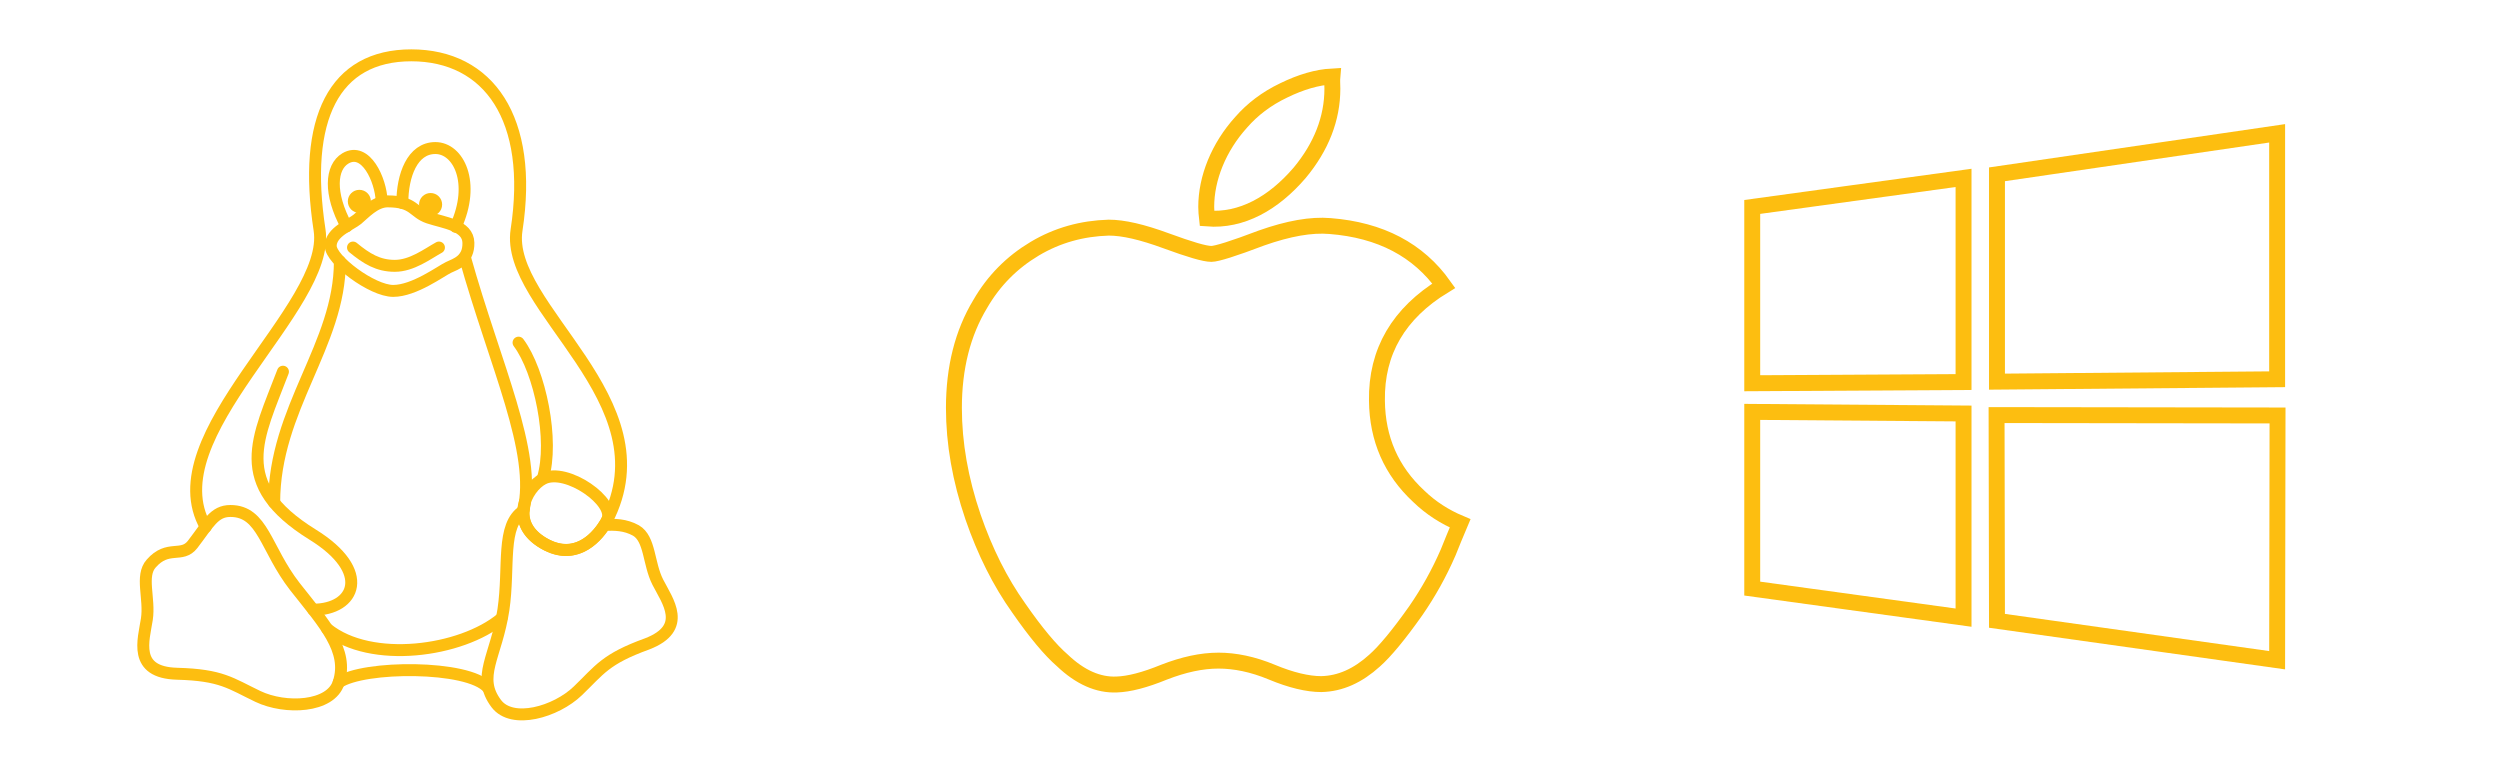 <?xml version="1.0" encoding="utf-8"?>
<!-- Generator: Adobe Illustrator 24.1.2, SVG Export Plug-In . SVG Version: 6.00 Build 0)  -->
<svg version="1.1" id="Layer_1" xmlns="http://www.w3.org/2000/svg" xmlns:xlink="http://www.w3.org/1999/xlink" x="0px" y="0px"
	 viewBox="0 0 628.2 191.4" style="enable-background:new 0 0 628.2 191.4;" xml:space="preserve">
<style type="text/css">
	.st0{fill:none;stroke:#FDBE10;stroke-width:3;stroke-linecap:round;stroke-miterlimit:10;}
	.st1{fill:#FDBE10;}
	.st2{fill:none;stroke:#FDBE10;stroke-width:4;stroke-linecap:round;stroke-miterlimit:10;}
</style>
<g>
	<path class="st0" d="M152.5,130.8c15.7-30.2-25.7-53.5-22.7-73c4.3-28-7-43.9-26.5-43.9h0.1c-19.5,0-27.4,15.9-23.1,43.9
		c3,19.5-41.7,51.7-28.6,74.6"/>
	<path class="st0" d="M97.4,50.6c6.7,0,6.4,2.8,10.3,4.1s9.9,1.9,10,6.3s-3.1,5.3-5,6.2s-8.6,5.9-13.9,5.9s-15.7-7.8-15.7-11.3
		c0-3.5,5-5.3,6.7-6.7S94.2,50.6,97.4,50.6z"/>
	<path class="st0" d="M87.1,56.9c-4.5-8.3-4-14.9-0.3-17.1c5.1-3,8.9,5.4,9.1,10.7"/>
	<path class="st0" d="M101.1,51c0-6.9,2.5-13.8,8.3-13.8s10.2,8.7,5.1,19.8"/>
	<circle class="st1" cx="108.2" cy="51.4" r="2.9"/>
	<circle class="st1" cx="90.3" cy="50.6" r="2.9"/>
	<path class="st0" d="M88.7,62.2c3.4,2.8,6.3,4.6,10.5,4.6c4.3,0,8.2-3,11.1-4.6"/>
	<path class="st0" d="M85.4,65.7c0,21-16.5,36.9-16.5,60.6"/>
	<path class="st0" d="M71.1,93.4c-6.3,16.6-13.2,28.1,7.4,40.9c15.1,9.3,10.7,18.9,0.2,18.9"/>
	<path class="st0" d="M85.1,171.5c2.6-8.1-3.6-14.7-11-24.1c-7.4-9.5-8-19-16.2-19c-4.1,0-5.5,3.2-9.5,8.4c-2.7,3.5-6.2,0-10.4,4.8
		c-2.8,3.1-0.3,8.8-1.1,14s-3.6,13.4,7.6,13.7s13.4,2.4,20.3,5.7S83.1,177.8,85.1,171.5z"/>
	<path class="st0" d="M82.2,158c11,8.9,33.7,5.8,43.8-2.6"/>
	<path class="st0" d="M116.8,64.6c7.7,27.5,18.2,49,14.7,63.7"/>
	<path class="st0" d="M136.5,120.3c-4.3,2.2-9.2,11.6,1,16.7c7.5,3.8,12.8-2.1,15-6.2C155,126.3,142.3,117.3,136.5,120.3z"/>
	<path class="st0" d="M85.1,171.5c6.2-4.3,32.6-4.4,37.5,1.3"/>
	<path class="st0" d="M130.3,86.1c5.4,7.2,9,24.7,6.1,34.1"/>
	<path class="st0" d="M165.3,146.3c-2.4-4.7-1.9-10.9-5.5-13c-2.7-1.5-5.4-1.5-7.9-1.4c-2.5,3.9-7.5,8.5-14.4,5.1
		c-4.7-2.4-6.2-5.7-5.9-8.7c-5.8,3.6-3.5,14.1-5.1,24.9c-1.8,11.9-6.9,16.8-1.8,23.6c4,5.3,15,2.1,20.5-3.2s6.9-8,17.4-11.8
		C173,157.8,167.7,151,165.3,146.3z"/>
</g>
<g>
	<path class="st2" d="M363.9,138.8c-2.3,5.3-5,10.1-8.1,14.6c-4.3,6.1-7.8,10.3-10.4,12.6c-4.2,3.8-8.6,5.8-13.4,5.9
		c-3.4,0-7.6-1-12.4-3c-4.8-2-9.3-2.9-13.4-2.9c-4.3,0-8.8,1-13.7,2.9c-4.9,2-8.8,3-11.9,3.1c-4.6,0.2-9.2-1.8-13.7-6.1
		c-2.9-2.5-6.6-6.9-10.9-13.1c-4.7-6.6-8.5-14.2-11.5-22.9c-3.2-9.4-4.8-18.5-4.8-27.4c0-10.1,2.2-18.8,6.6-26.1
		c3.4-5.9,8-10.5,13.7-13.9c5.7-3.4,11.9-5.1,18.6-5.3c3.7,0,8.4,1.1,14.4,3.3s9.7,3.3,11.4,3.3c1.3,0,5.5-1.3,12.6-4
		c6.8-2.4,12.5-3.4,17.2-3c12.7,1,22.2,6,28.6,15c-11.3,6.9-17,16.5-16.8,28.9c0.1,9.6,3.6,17.6,10.5,24c3.1,3,6.6,5.2,10.4,6.8
		C365.7,134.3,364.8,136.6,363.9,138.8L363.9,138.8z"/>
	<path class="st2" d="M334.8,22.3c0,7.5-2.8,14.6-8.2,21.1c-6.6,7.7-14.6,12.2-23.3,11.5c-0.1-0.9-0.2-1.9-0.2-2.9
		c0-7.2,3.1-15,8.8-21.3c2.8-3.2,6.3-5.9,10.7-8c4.3-2.1,8.4-3.3,12.2-3.5C334.7,20.3,334.8,21.3,334.8,22.3L334.8,22.3z"/>
</g>
<g>
	<polygon class="st2" points="440.3,52 493.4,44.7 493.4,96 440.3,96.3 	"/>
	<polygon class="st2" points="493.4,103.9 493.4,155.2 440.3,147.9 440.3,103.5 	"/>
	<polygon class="st2" points="501.8,43.8 572.2,33.5 572.2,95.3 501.8,95.9 	"/>
	<polygon class="st2" points="572.3,104.4 572.2,165.9 501.8,156 501.7,104.3 	"/>
</g>
</svg>
